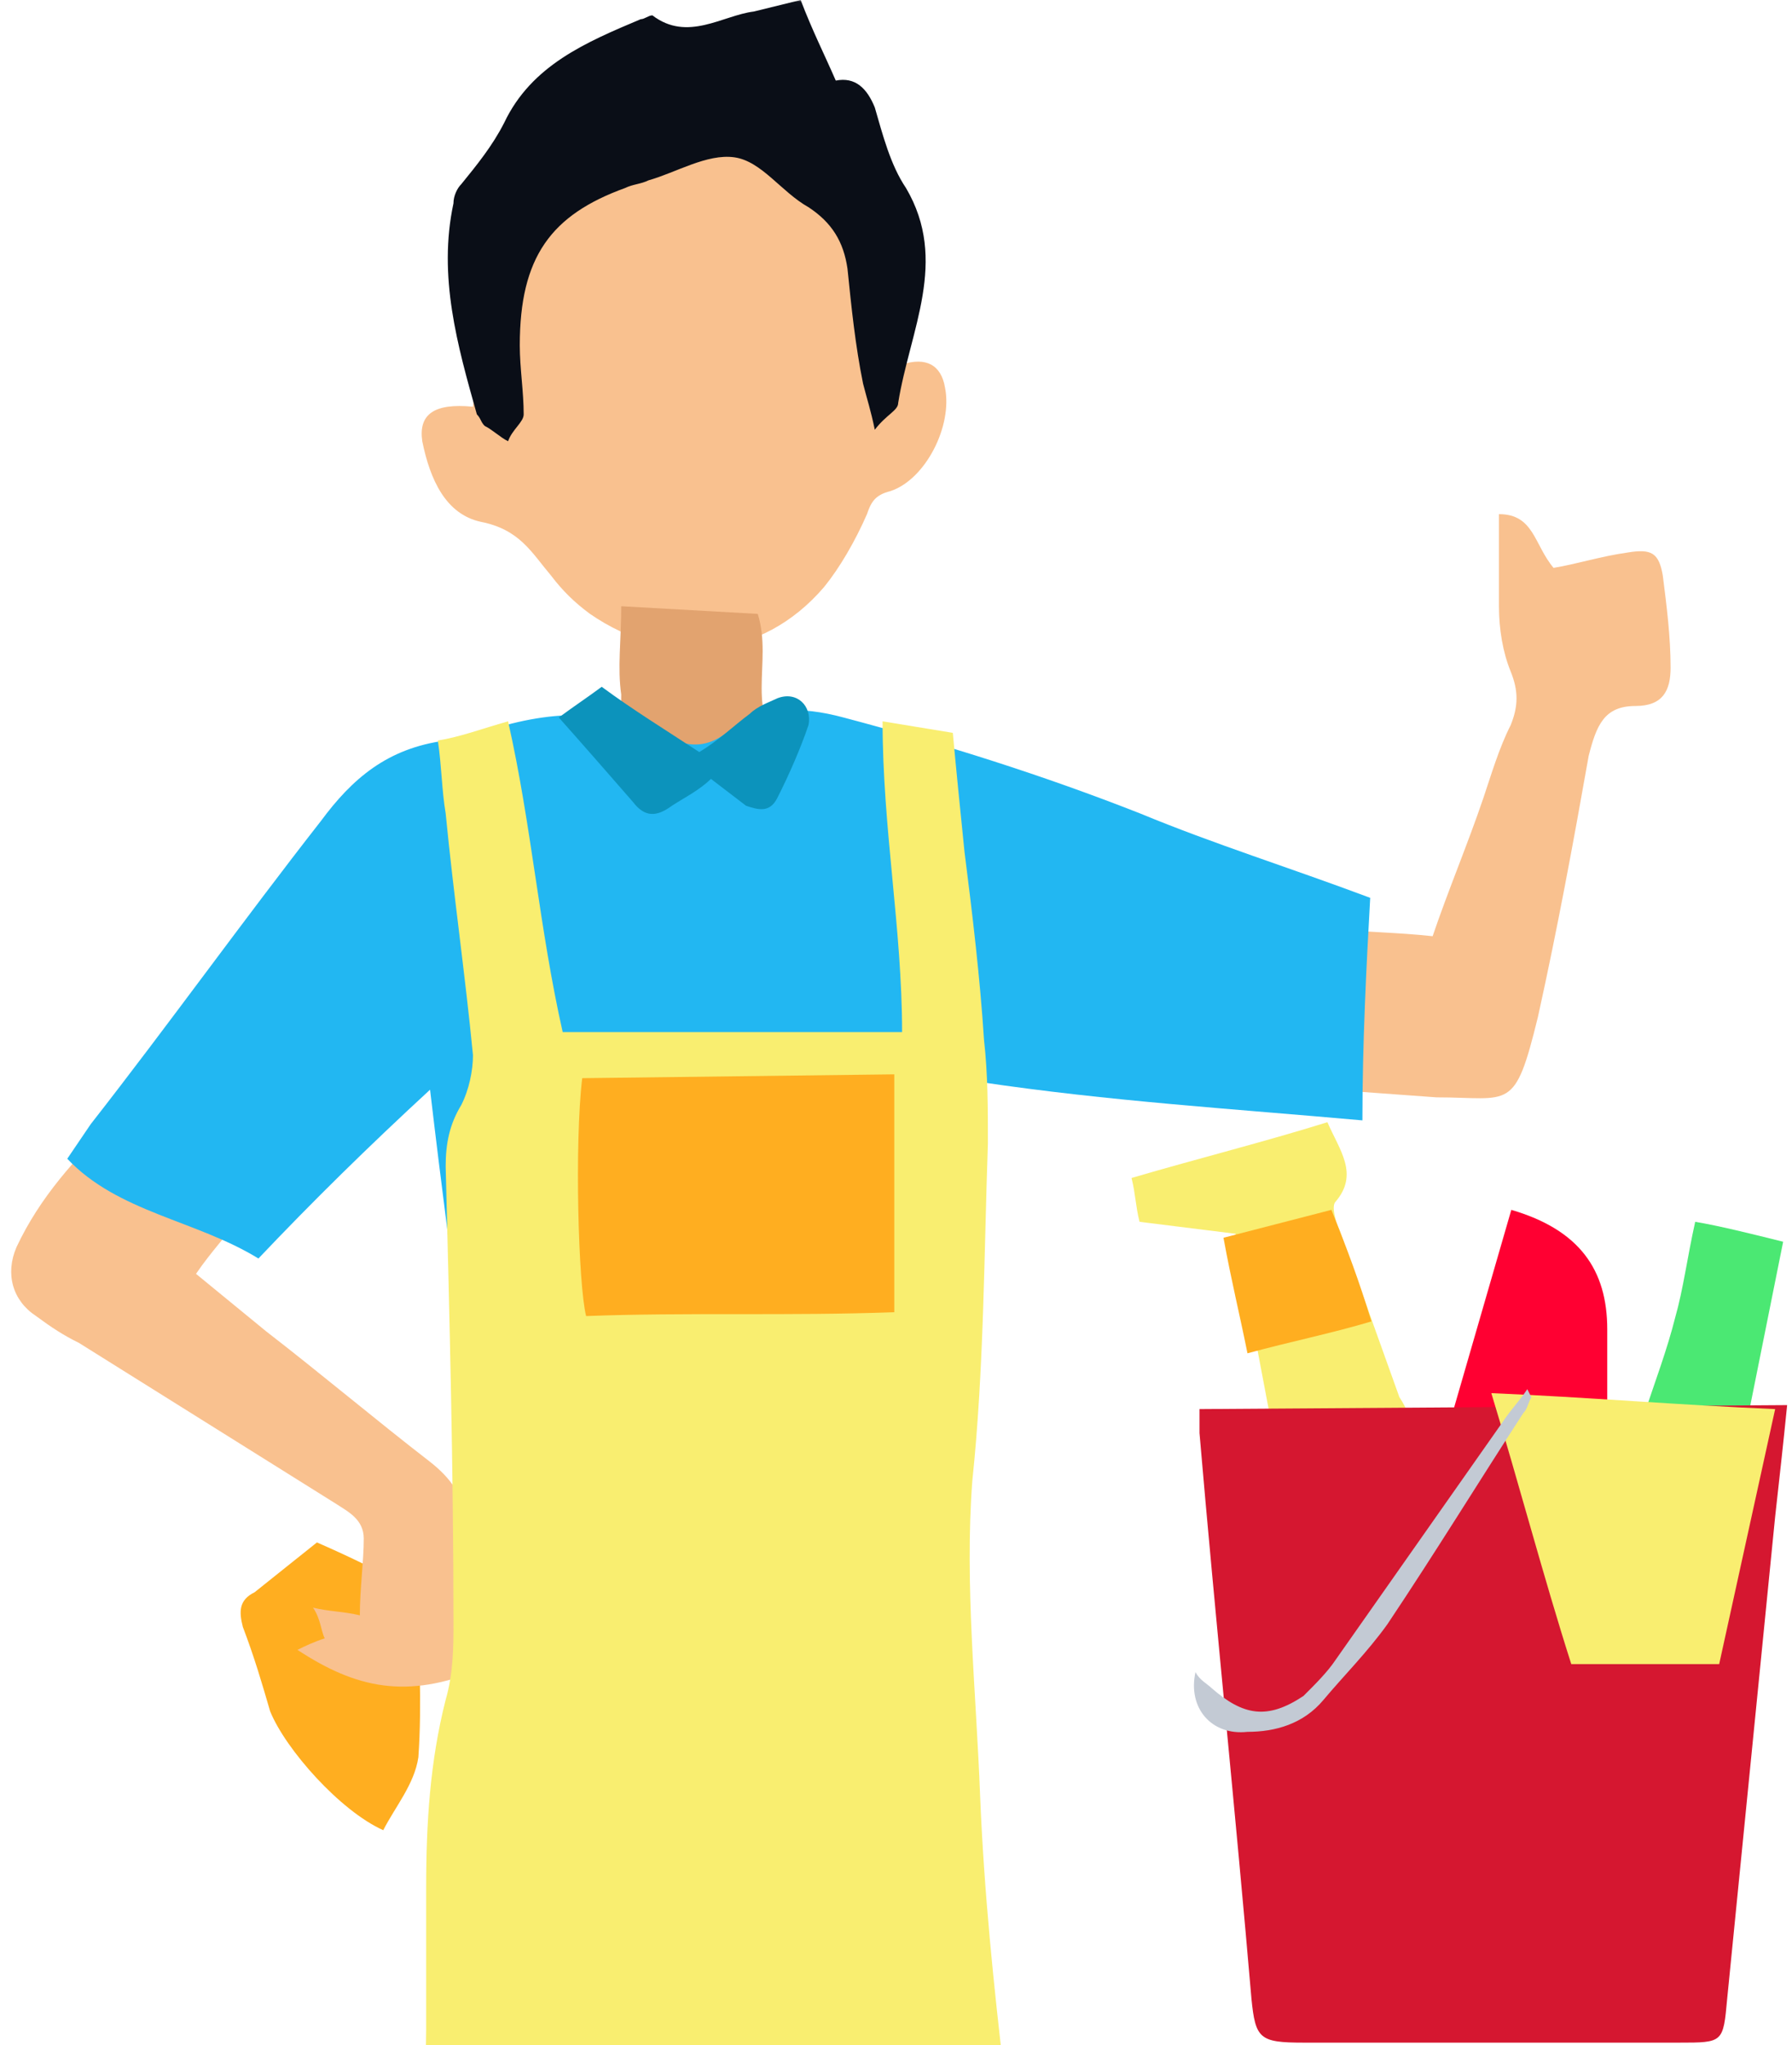 <svg width="369" height="421" xmlns="http://www.w3.org/2000/svg" xmlns:xlink="http://www.w3.org/1999/xlink">
 <defs>
  <rect height="440" width="426" y="0" x="0" id="rect-1"/>
  <mask maskContentUnits="userSpaceOnUse" maskUnits="userSpaceOnUse" id="mask-2">
   <rect id="svg_1" fill="Black" height="764" width="426" y="0" x="0"/>
   <use id="svg_2" fill="White" xlink:href="#rect-1"/>
  </mask>
  <path d="m143.098,737.146c0.803,5.529 0.803,9.478 1.607,14.217c0.803,4.739 -1.607,6.318 -5.623,6.318c-3.213,0 -6.426,0.79 -9.639,0c-5.623,-1.58 -10.443,0 -16.066,1.58c-16.066,4.739 -32.131,4.739 -49,3.949c-3.213,0 -5.623,-1.58 -5.623,-3.949c0,-1.58 2.41,-3.949 4.016,-4.739c8.836,-3.949 17.672,-6.318 26.508,-10.268c10.443,-4.739 20.885,-7.108 32.131,-6.318" fill-rule="evenodd" id="path-3"/>
  <path d="m202.541,96.611c1.607,-0.79 2.41,-0.79 3.213,-1.58c4.82,-1.58 8.033,0 8.836,4.739c1.607,7.898 -4.016,18.955 -11.246,21.325c-3.213,0.79 -4.016,2.369 -4.82,4.739c-2.41,5.529 -5.623,11.057 -8.836,15.006c-12.852,15.006 -32.131,16.586 -48.197,5.529c-3.213,-2.369 -5.623,-4.739 -8.033,-7.898c-4.016,-4.739 -6.426,-9.478 -14.459,-11.057c-7.23,-1.58 -10.443,-8.688 -12.049,-16.586c-0.803,-5.529 2.41,-7.898 10.443,-7.108c0.803,-7.108 0.803,-13.427 1.607,-20.535c1.607,-10.268 4.82,-18.955 12.049,-26.854c12.852,-15.796 32.934,-17.376 49,-4.739c10.443,7.898 16.869,19.745 20.082,32.382" fill-rule="evenodd" id="path-4"/>
  <path d="m85.262,337.503c7.229,3.159 13.656,6.318 20.885,10.268c0,11.057 0.803,22.904 0,33.962c-0.803,5.529 -4.82,10.268 -7.23,15.006c-8.836,-3.949 -20.082,-16.586 -23.295,-24.484c-1.607,-5.529 -3.213,-11.057 -5.623,-17.376c-0.803,-3.159 -0.803,-5.529 2.41,-7.108" fill-rule="evenodd" id="path-5"/>
  <path d="m119,363.567c-15.262,6.318 -25.705,3.949 -37.754,-3.949c1.607,-0.79 3.213,-1.58 5.623,-2.369c-0.803,-1.58 -0.803,-3.949 -2.41,-6.318c3.213,0.79 6.426,0.79 9.639,1.58c0,-5.529 0.803,-11.057 0.803,-15.796c0,-3.949 -3.213,-5.529 -5.623,-7.108l-53.016,-33.172c-3.213,-1.58 -5.623,-3.159 -8.836,-5.529c-4.82,-3.159 -6.426,-8.688 -4.016,-14.217c4.82,-10.268 12.049,-18.166 20.082,-26.064l26.508,18.955c-3.213,4.739 -6.426,7.898 -9.639,12.637l14.459,11.847c11.246,8.688 22.492,18.166 33.738,26.854c4.016,3.159 7.23,7.108 7.23,12.637" fill-rule="evenodd" id="path-6"/>
  <path d="m176.033,146.369c3.213,10.268 -3.213,20.535 6.426,29.223c-4.82,3.949 -8.836,7.898 -13.656,11.847c-8.836,-3.159 -17.672,-6.318 -28.115,-10.268c7.23,-3.949 7.23,-8.688 7.23,-14.217c-0.803,-5.529 0,-11.057 0,-18.166" fill-rule="evenodd" id="path-7"/>
  <path d="m294.115,244.306l0,-33.172c7.23,0.79 13.656,0.79 20.885,1.58c3.213,-9.478 7.23,-18.955 10.443,-28.433c1.607,-4.739 3.213,-10.268 5.623,-15.006c1.607,-3.949 1.607,-7.108 0,-11.057c-1.607,-3.949 -2.41,-8.688 -2.41,-13.427l0,-18.955c7.23,0 7.23,6.318 11.246,11.057c4.82,-0.79 9.639,-2.369 15.262,-3.159c4.82,-0.79 6.426,0 7.23,4.739c0.803,6.318 1.607,12.637 1.607,18.955c0,4.739 -1.607,7.898 -7.23,7.898c-6.426,0 -8.033,3.949 -9.639,10.268c-3.213,18.166 -6.426,35.541 -10.443,53.707c-4.82,19.745 -5.623,16.586 -20.885,16.586" fill-rule="evenodd" id="path-8"/>
  <path d="m216.197,301.172l-100.41,0c-2.41,-18.166 -4.82,-36.331 -7.23,-56.866c-12.852,11.847 -24.098,22.904 -35.344,34.752c-12.852,-7.898 -28.918,-9.478 -39.361,-20.535l4.82,-7.108c16.066,-20.535 31.328,-41.86 47.393,-62.395c6.426,-8.688 13.656,-15.006 25.705,-16.586c2.41,0 4.82,-0.79 7.23,-1.58c13.656,-4.739 27.311,-5.529 40.164,1.58c4.016,1.58 7.23,0.79 10.443,-1.58c7.23,-5.529 15.262,-5.529 24.098,-3.159c20.885,5.529 40.967,11.847 61.049,19.745c15.262,6.318 30.525,11.057 47.393,17.376c-0.803,14.217 -1.607,30.013 -1.607,45.809c-26.508,-2.369 -52.213,-3.949 -78.721,-7.898" fill-rule="evenodd" id="path-9"/>
  <path d="m214.59,737.936l39.361,0c3.213,0 6.426,2.369 9.639,3.949c9.639,3.949 18.475,7.108 28.115,11.057c1.607,0.79 4.016,1.58 5.623,2.369c0.803,0.79 1.607,3.159 1.607,3.949c0,1.58 -1.607,3.159 -3.213,3.159c-4.82,0.79 -8.836,1.58 -13.656,0.79c-14.459,-0.79 -28.918,0 -42.574,-5.529c-2.41,-0.79 -6.426,-0.79 -9.639,0c-15.262,2.369 -17.672,0 -16.066,-14.217" fill-rule="evenodd" id="path-10"/>
  <path d="m146.311,740.306c-16.066,5.529 -31.328,4.739 -47.393,0l0,-7.108c2.41,-48.968 4.82,-97.936 6.426,-147.694c1.607,-48.968 1.607,-98.726 2.41,-147.694l0,-29.223c0,-13.427 0.803,-26.064 4.016,-38.701c1.607,-5.529 1.607,-11.057 1.607,-15.796c0,-31.592 -0.803,-62.395 -1.607,-93.987c0,-4.739 0.803,-8.688 3.213,-12.637c1.607,-3.159 2.41,-7.108 2.41,-10.268c-1.607,-16.586 -4.016,-33.172 -5.623,-49.758c-0.803,-4.739 -0.803,-9.478 -1.607,-15.006c4.82,-0.79 8.836,-2.369 14.459,-3.949c4.82,21.325 6.426,42.65 11.246,63.975l69.885,0c0,-21.325 -4.016,-41.86 -4.016,-63.975l14.459,2.369c0.803,8.688 1.607,16.586 2.41,24.484c1.607,12.637 3.213,26.064 4.016,38.701c0.803,7.108 0.803,14.217 0.803,21.325c-0.803,22.904 -0.803,46.599 -3.213,69.503c-1.607,21.325 0.803,43.439 1.607,64.764c1.607,39.49 8.033,78.191 12.049,117.682l7.23,90.038c3.213,33.962 8.033,68.713 12.049,102.675l4.82,40.28c-9.639,3.949 -33.738,3.949 -47.393,-0.79c-13.656,-89.248 -23.295,-179.287 -39.361,-268.535c0,1.58 -0.803,3.159 -0.803,4.739c-4.82,38.701 -10.443,77.401 -15.262,116.892c-2.41,17.376 -2.41,35.541 -3.213,53.707c-1.607,29.223 -3.213,58.446 -4.016,87.669" fill-rule="evenodd" id="path-11"/>
  <path d="m184.869,20c2.41,6.318 4.82,11.057 7.23,16.586c4.016,-0.79 6.426,1.58 8.033,5.529c1.607,5.529 3.213,11.847 6.426,16.586c8.836,15.006 0.803,29.223 -1.607,44.229c0,1.58 -2.41,2.369 -4.82,5.529c-0.803,-3.949 -1.607,-6.318 -2.41,-9.478c-1.607,-7.898 -2.41,-15.796 -3.213,-23.694c-0.803,-5.529 -3.213,-9.478 -8.033,-12.637c-5.623,-3.159 -9.639,-9.478 -15.262,-10.268c-5.623,-0.79 -12.049,3.159 -17.672,4.739c-1.607,0.79 -3.213,0.79 -4.82,1.58c-15.262,5.529 -21.689,14.217 -21.689,32.382c0,4.739 0.803,9.478 0.803,14.217c0,1.58 -2.41,3.159 -3.213,5.529c-1.607,-0.79 -3.213,-2.369 -4.82,-3.159c-0.803,-0.79 -0.803,-1.58 -1.607,-2.369c-4.016,-14.217 -8.033,-28.433 -4.82,-43.439c0,-1.58 0.803,-3.159 1.607,-3.949c3.213,-3.949 6.426,-7.898 8.836,-12.637c5.623,-11.847 16.869,-16.586 28.115,-21.325c0.803,0 1.607,-0.79 2.41,-0.79c7.23,5.529 14.459,0 20.885,-0.79" fill-rule="evenodd" id="path-12"/>
  <path d="m204.148,241.147l0,48.968c-21.689,0.79 -42.574,0 -63.459,0.79c-1.607,-6.318 -2.41,-35.541 -0.803,-48.968" fill-rule="evenodd" id="path-13"/>
  <path d="m166.393,180.331c-2.41,2.369 -5.623,3.949 -8.033,5.529c-3.213,2.369 -5.623,2.369 -8.033,-0.79c-4.82,-5.529 -9.639,-11.057 -15.262,-17.376c3.213,-2.369 5.623,-3.949 8.836,-6.318c6.426,4.739 12.852,8.688 20.082,13.427c4.016,-2.369 7.229,-5.529 10.443,-7.898c1.607,-1.58 4.016,-2.369 5.623,-3.159c4.016,-1.58 7.23,1.58 6.426,5.529c-1.607,4.739 -4.016,10.268 -6.426,15.006c-1.607,3.159 -4.016,2.369 -6.426,1.58" fill-rule="evenodd" id="path-14"/>
  <path d="m331.201,269.045c13.994,4.101 19.756,12.303 19.756,24.607l0,18.865c-10.701,0.82 -20.579,-0.82 -32.104,-0.82" fill-rule="evenodd" id="path-15"/>
  <path d="m274.402,273.966l-19.756,-2.461c-0.823,-3.281 -0.823,-5.742 -1.646,-9.022c13.994,-4.101 27.165,-7.382 40.335,-11.483c2.47,5.742 6.585,10.663 1.646,16.404c-0.823,0.82 0,4.101 0.823,5.742l12.348,34.449c1.646,2.461 2.47,4.921 3.293,8.202c-9.878,0.82 -19.756,0.82 -28.811,1.64" fill-rule="evenodd" id="path-16"/>
  <path d="m379.768,312.516c-6.585,0 -13.994,-0.82 -21.402,-0.82c2.47,-7.382 4.939,-13.944 6.585,-20.505c1.646,-5.742 2.47,-12.303 4.116,-19.685c4.939,0.82 11.524,2.461 18.11,4.101" fill-rule="evenodd" id="path-17"/>
  <path d="m294.159,269.045c3.293,8.202 5.762,14.764 8.232,22.966c-8.232,2.461 -16.463,4.101 -25.518,6.562c-1.646,-8.202 -3.293,-14.764 -4.939,-23.786" fill-rule="evenodd" id="path-18"/>
  <path d="m388,309.235c-0.823,8.202 -1.646,15.584 -2.47,22.966c-3.293,32.809 -6.585,66.438 -9.878,99.246c-0.823,9.022 -0.823,9.022 -9.878,9.022l-77.378,0c-9.055,0 -9.878,-0.82 -10.701,-9.022c-3.293,-38.55 -7.409,-77.921 -10.701,-116.471l0,-4.921" fill-rule="evenodd" id="path-19"/>
  <path d="m374.006,362.55l-30.457,0c-5.762,-18.045 -10.701,-36.91 -16.463,-55.775c19.756,0.82 38.689,2.461 58.445,3.281" fill-rule="evenodd" id="path-20"/>
  <path d="m334.494,305.955c-1.646,2.461 -3.293,4.101 -4.939,6.562l-34.573,49.213c-1.646,2.461 -4.116,4.921 -6.585,7.382c-7.409,4.921 -12.348,4.101 -18.933,-1.64c-0.823,-0.82 -2.47,-1.64 -3.293,-3.281c-1.646,7.382 3.293,13.123 10.701,12.303c5.762,0 11.524,-1.64 15.64,-6.562c4.116,-4.921 9.055,-9.843 13.171,-15.584c9.878,-14.764 18.933,-29.528 27.988,-43.472c0.823,-0.82 0.823,-1.64 1.646,-3.281" fill-rule="evenodd" id="path-21"/>
 </defs>
 <g>
  <title>background</title>
  <rect fill="none" id="canvas_background" height="423" width="371" y="-1" x="-1"/>
 </g>
 <g>
  <title>Layer 1</title>
  <g id="svg_3">
   <g id="svg_4"/>
   <g id="svg_5" mask="url(#mask-2)">
    <g id="svg_6">
     <g id="svg_7">
      <g id="svg_8">
       <use x="-20" y="-20" id="svg_9" fill="rgb(249,193,143)" xlink:href="#path-3"/>
      </g>
      <g id="svg_10">
       <use x="-20" y="-20" id="svg_11" fill="rgb(249,193,143)" xlink:href="#path-4"/>
      </g>
      <g id="svg_12">
       <use x="-20" y="-20" id="svg_13" fill="rgb(255,174,32)" xlink:href="#path-5"/>
      </g>
      <g id="svg_14">
       <use x="-20" y="-20" id="svg_15" fill="rgb(249,193,143)" xlink:href="#path-6"/>
      </g>
      <g id="svg_16">
       <use x="-20" y="-20" id="svg_17" fill="rgb(226,163,111)" xlink:href="#path-7"/>
      </g>
      <g id="svg_18">
       <use x="-20" y="-20" id="svg_19" fill="rgb(249,193,143)" xlink:href="#path-8"/>
      </g>
      <g id="svg_20">
       <use x="-20" y="-20" id="svg_21" fill="rgb(34,183,242)" xlink:href="#path-9"/>
      </g>
      <g id="svg_22">
       <use x="-20" y="-20" id="svg_23" fill="rgb(249,193,143)" xlink:href="#path-10"/>
      </g>
      <g id="svg_24">
       <use x="-20" y="-20" id="svg_25" fill="rgb(249,238,112)" xlink:href="#path-11"/>
      </g>
      <g id="svg_26">
       <use x="-20" y="-20" id="svg_27" fill="rgb(10,14,23)" xlink:href="#path-12"/>
      </g>
      <g id="svg_28">
       <use x="-20" y="-20" id="svg_29" fill="rgb(255,174,32)" xlink:href="#path-13"/>
      </g>
      <g id="svg_30">
       <use x="-20" y="-20" id="svg_31" fill="rgb(12,147,188)" xlink:href="#path-14"/>
      </g>
     </g>
     <g id="svg_32">
      <g id="svg_33">
       <use x="-20" y="-20" id="svg_34" fill="rgb(255,0,50)" xlink:href="#path-15"/>
      </g>
      <g id="svg_35">
       <use x="-20" y="-20" id="svg_36" fill="rgb(249,238,112)" xlink:href="#path-16"/>
      </g>
      <g id="svg_37">
       <use x="-20" y="-20" id="svg_38" fill="rgb(75,232,115)" xlink:href="#path-17"/>
      </g>
      <g id="svg_39">
       <use x="-20" y="-20" id="svg_40" fill="rgb(255,174,32)" xlink:href="#path-18"/>
      </g>
      <g id="svg_41">
       <use x="-20" y="-20" id="svg_42" fill="rgb(213,23,48)" xlink:href="#path-19"/>
      </g>
      <g id="svg_43">
       <use x="-20" y="-20" id="svg_44" fill="rgb(249,238,112)" xlink:href="#path-20"/>
      </g>
      <g id="svg_45">
       <use x="-20" y="-20" id="svg_46" fill="rgb(195,202,212)" xlink:href="#path-21"/>
      </g>
     </g>
    </g>
   </g>
  </g>
 </g>
</svg>